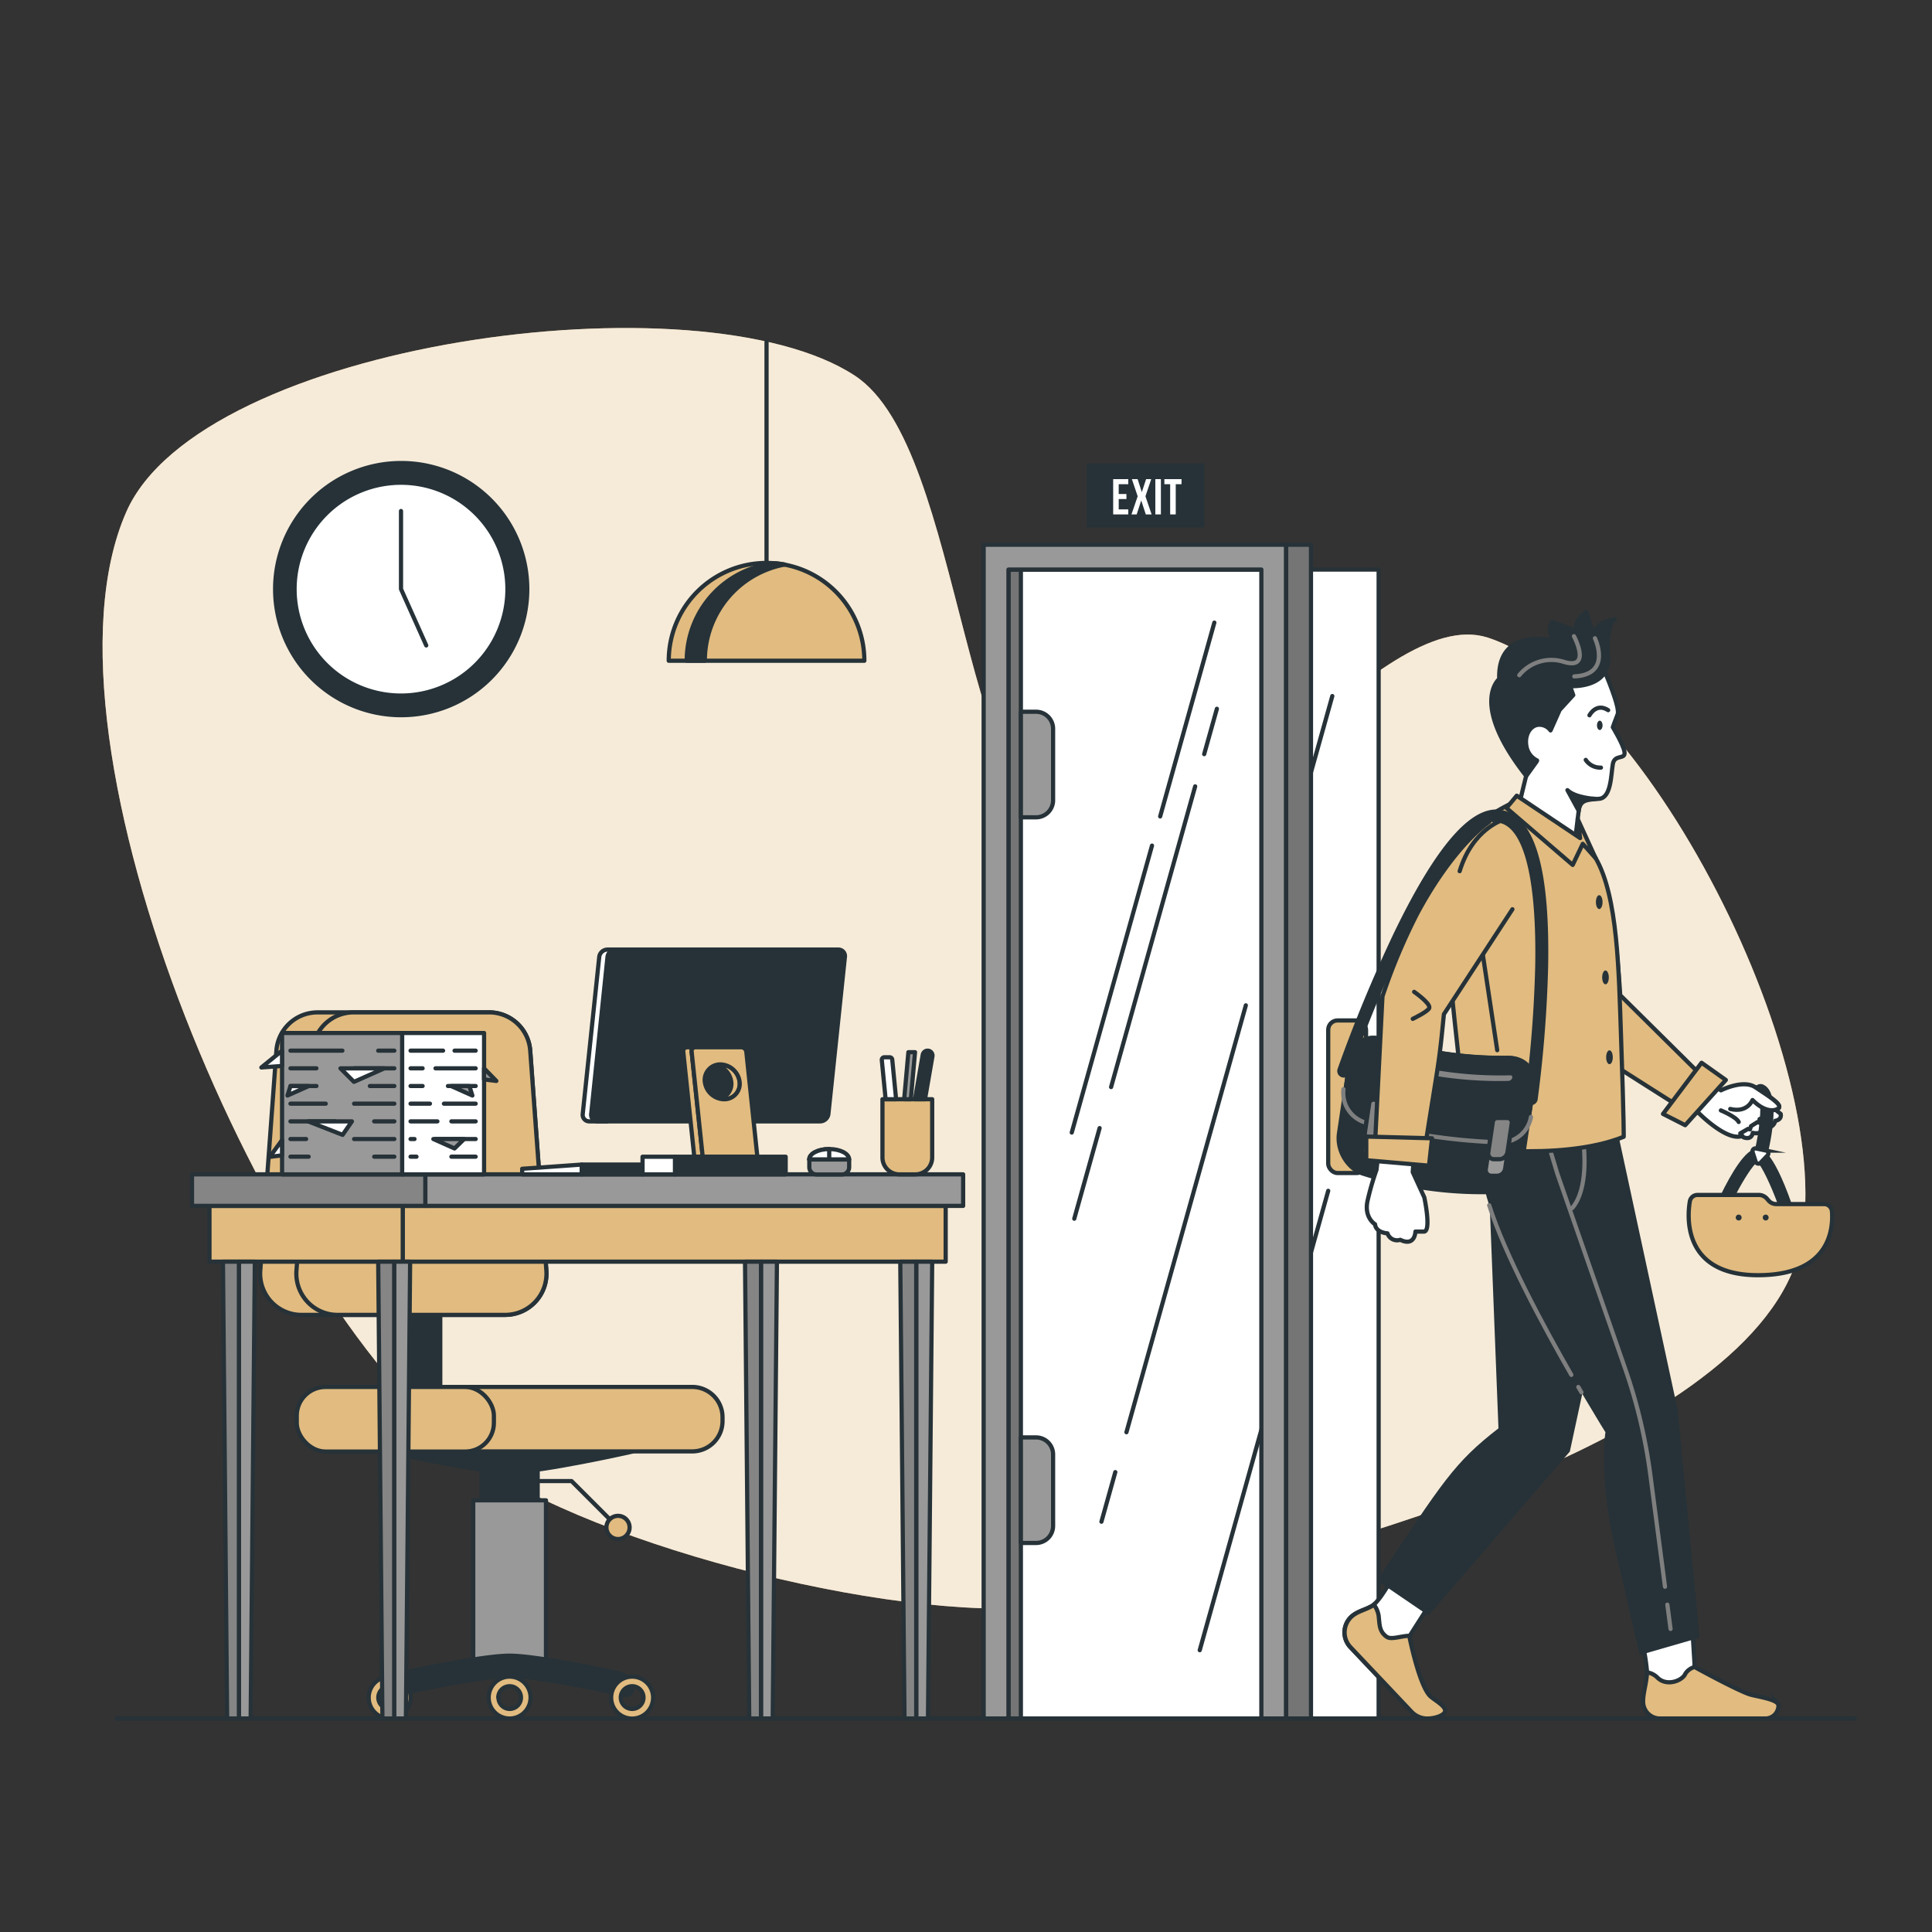 <svg xmlns="http://www.w3.org/2000/svg" viewBox="0 0 500 500"><rect x="0" y="0" width="500" height="500" fill="#333333" stroke="none"/><g id="freepik--background-simple--inject-157"><path d="M463.51,330c-20.83,47.32-137.29,77.43-188.39,85.26-38.86,6-120.85-14.66-152.69-37.73-52.82-38.26-115.95-185.23-89.77-245,19.26-43.93,148.52-61.65,188.59-35.3,28.92,19,26.6,117.64,60.52,124.5C310.65,227.63,357,156,385,165,428.51,179,481.92,288.21,463.51,330Z" style="fill:#E1BB80"></path><path d="M463.51,330c-20.83,47.32-137.29,77.43-188.39,85.26-38.86,6-120.85-14.66-152.69-37.73-52.82-38.26-115.95-185.23-89.77-245,19.26-43.93,148.52-61.65,188.59-35.3,28.92,19,26.6,117.64,60.52,124.5C310.65,227.63,357,156,385,165,428.51,179,481.92,288.21,463.51,330Z" style="fill:#fff;opacity:0.7"></path></g><g id="freepik--Lamp--inject-157"><g id="freepik--lamp--inject-157"><line x1="198.38" y1="147.4" x2="198.38" y2="88.46" style="fill:none;stroke:#263238;stroke-linecap:round;stroke-linejoin:round;stroke-width:1.087px"></line><path d="M173.07,171a25.31,25.31,0,1,1,50.62,0Z" style="fill:#E1BB80;stroke:#263238;stroke-linecap:round;stroke-linejoin:round;stroke-width:1.087px"></path><path d="M203.07,146.1c-.77-.14-1.55-.25-2.34-.32a25.3,25.3,0,0,0-23,25.2h4.68A25.32,25.32,0,0,1,203.07,146.1Z" style="fill:#263238;stroke:#263238;stroke-linecap:round;stroke-linejoin:round;stroke-width:1.087px"></path></g></g><g id="freepik--Floor--inject-157"><line x1="30.28" y1="444.75" x2="480" y2="444.75" style="fill:none;stroke:#263238;stroke-linecap:round;stroke-linejoin:round;stroke-width:1.087px"></line></g><g id="freepik--Door--inject-157"><rect x="260.99" y="147.4" width="6.42" height="297.35" style="fill:#757575;stroke:#263238;stroke-linecap:round;stroke-linejoin:round;stroke-width:1.087px"></rect><rect x="264.2" y="147.4" width="92.59" height="297.35" style="fill:#fff;stroke:#263238;stroke-linecap:round;stroke-linejoin:round;stroke-width:1.087px"></rect><line x1="298.14" y1="218.84" x2="277.37" y2="293.1" style="fill:#fff;stroke:#263238;stroke-linecap:round;stroke-linejoin:round;stroke-width:1.087px"></line><line x1="314.27" y1="161.13" x2="300.25" y2="211.29" style="fill:#fff;stroke:#263238;stroke-linecap:round;stroke-linejoin:round;stroke-width:1.087px"></line><line x1="284.58" y1="291.95" x2="278.02" y2="315.4" style="fill:#fff;stroke:#263238;stroke-linecap:round;stroke-linejoin:round;stroke-width:1.087px"></line><line x1="309.31" y1="203.51" x2="287.55" y2="281.33" style="fill:#fff;stroke:#263238;stroke-linecap:round;stroke-linejoin:round;stroke-width:1.087px"></line><line x1="314.93" y1="183.43" x2="311.64" y2="195.17" style="fill:#fff;stroke:#263238;stroke-linecap:round;stroke-linejoin:round;stroke-width:1.087px"></line><line x1="343.74" y1="308.18" x2="310.49" y2="427.07" style="fill:#fff;stroke:#263238;stroke-linecap:round;stroke-linejoin:round;stroke-width:1.087px"></line><line x1="288.64" y1="380.98" x2="285.05" y2="393.82" style="fill:#fff;stroke:#263238;stroke-linecap:round;stroke-linejoin:round;stroke-width:1.087px"></line><line x1="322.42" y1="260.18" x2="291.52" y2="370.66" style="fill:#fff;stroke:#263238;stroke-linecap:round;stroke-linejoin:round;stroke-width:1.087px"></line><line x1="344.8" y1="180.14" x2="329.7" y2="234.15" style="fill:#fff;stroke:#263238;stroke-linecap:round;stroke-linejoin:round;stroke-width:1.087px"></line><rect x="343.74" y="264.09" width="9.79" height="39.49" rx="2.42" style="fill:#E1BB80;stroke:#263238;stroke-linecap:round;stroke-linejoin:round;stroke-width:1.087px"></rect><path d="M348.63,272.63h0a1.63,1.63,0,0,0,1.63,1.63h2v18.55h-2a1.64,1.64,0,0,0-1.63,1.64h0a1.63,1.63,0,0,0,1.63,1.63H353a2.48,2.48,0,0,0,2.48-2.48V273.47A2.48,2.48,0,0,0,353,271h-2.69A1.63,1.63,0,0,0,348.63,272.63Z" style="fill:#999;stroke:#263238;stroke-linecap:round;stroke-linejoin:round;stroke-width:1.087px"></path><polygon points="254.57 140.98 254.57 444.75 260.99 444.75 260.99 147.4 326.44 147.4 326.44 444.75 332.86 444.75 332.86 140.98 254.57 140.98" style="fill:#999;stroke:#263238;stroke-linecap:round;stroke-linejoin:round;stroke-width:1.087px"></polygon><rect x="332.86" y="140.98" width="6.42" height="303.77" style="fill:#757575;stroke:#263238;stroke-linecap:round;stroke-linejoin:round;stroke-width:1.087px"></rect><path d="M264.2,184.2h3.93a4.41,4.41,0,0,1,4.41,4.41v18.5a4.41,4.41,0,0,1-4.41,4.41H264.2a0,0,0,0,1,0,0V184.2A0,0,0,0,1,264.2,184.2Z" style="fill:#999;stroke:#263238;stroke-linecap:round;stroke-linejoin:round;stroke-width:1.087px"></path><path d="M264.2,372h3.93a4.41,4.41,0,0,1,4.41,4.41v18.5a4.41,4.41,0,0,1-4.41,4.41H264.2a0,0,0,0,1,0,0V372A0,0,0,0,1,264.2,372Z" style="fill:#999;stroke:#263238;stroke-linecap:round;stroke-linejoin:round;stroke-width:1.087px"></path><rect x="281.3" y="119.92" width="30.35" height="16.58" style="fill:#263238"></rect><path d="M289.52,127.85h2v1.3h-2v2.68H292v1.3h-3.91V124H292v1.31h-2.48Z" style="fill:#fff"></path><path d="M297.94,124l-1.5,4.44,1.6,4.69h-1.51l-1.18-3.61-1.18,3.61h-1.35l1.61-4.69-1.5-4.44h1.49l1.08,3.37,1.11-3.37Z" style="fill:#fff"></path><path d="M299,124h1.44v9.13H299Z" style="fill:#fff"></path><path d="M301.34,124h4.44v1.31h-1.5v7.82h-1.44v-7.82h-1.5Z" style="fill:#fff"></path></g><g id="freepik--Desk--inject-157"><path d="M131.89,381c8.15,0,31.71-5.32,31.71-5.32H100.19S123.74,381,131.89,381Z" style="fill:#263238;stroke:#263238;stroke-linecap:round;stroke-linejoin:round;stroke-width:1.087px"></path><rect x="124.63" y="378.32" width="14.53" height="9.96" transform="translate(263.78 766.6) rotate(180)" style="fill:#263238;stroke:#263238;stroke-linecap:round;stroke-linejoin:round;stroke-width:1.087px"></rect><rect x="101.7" y="337.36" width="12.24" height="25.59" transform="translate(215.64 700.32) rotate(180)" style="fill:#263238;stroke:#263238;stroke-linecap:round;stroke-linejoin:round;stroke-width:1.087px"></rect><rect x="122.48" y="388.28" width="18.83" height="42.83" transform="translate(263.78 819.39) rotate(180)" style="fill:#999;stroke:#263238;stroke-linecap:round;stroke-linejoin:round;stroke-width:1.087px"></rect><polyline points="131.89 383.3 147.92 383.3 159.92 395.3" style="fill:none;stroke:#263238;stroke-linecap:round;stroke-linejoin:round;stroke-width:1.087px"></polyline><path d="M78,340.29h52.74a10.68,10.68,0,0,0,10.65-11.45l-4.18-56.95A10.66,10.66,0,0,0,126.58,262H82.18a10.68,10.68,0,0,0-10.65,9.89l-4.17,56.95A10.67,10.67,0,0,0,78,340.29Z" style="fill:#E1BB80;stroke:#263238;stroke-linecap:round;stroke-linejoin:round;stroke-width:1.087px"></path><path d="M76.72,328.84l4.17-56.95A10.67,10.67,0,0,1,91.53,262h35.05a10.66,10.66,0,0,1,10.64,9.89l4.18,56.95a10.68,10.68,0,0,1-10.65,11.45H87.36A10.67,10.67,0,0,1,76.72,328.84Z" style="fill:#E1BB80;stroke:#263238;stroke-linecap:round;stroke-linejoin:round;stroke-width:1.087px"></path><path d="M100.19,437.09a1.57,1.57,0,0,0,1.9,1.54c5.77-1.26,23.06-4.9,29.8-4.9s24,3.64,29.8,4.9a1.58,1.58,0,0,0,1.91-1.54h0a4.13,4.13,0,0,0-3.27-4c-6.75-1.45-22.16-4.6-28.44-4.6s-21.69,3.15-28.44,4.6a4.12,4.12,0,0,0-3.26,4Z" style="fill:#263238;stroke:#263238;stroke-linecap:round;stroke-linejoin:round;stroke-width:1.087px"></path><path d="M158.17,439.33a5.43,5.43,0,1,0,5.43-5.42A5.43,5.43,0,0,0,158.17,439.33Zm2.49,0a2.94,2.94,0,1,1,2.94,2.94A2.94,2.94,0,0,1,160.66,439.33Z" style="fill:#E1BB80;stroke:#263238;stroke-linecap:round;stroke-linejoin:round;stroke-width:1.087px"></path><path d="M126.47,439.33a5.42,5.42,0,1,0,5.42-5.42A5.42,5.42,0,0,0,126.47,439.33Zm2.48,0a2.94,2.94,0,1,1,2.94,2.94A2.94,2.94,0,0,1,129,439.33Z" style="fill:#E1BB80;stroke:#263238;stroke-linecap:round;stroke-linejoin:round;stroke-width:1.087px"></path><path d="M95.42,439.33a5.43,5.43,0,1,0,5.42-5.42A5.42,5.42,0,0,0,95.42,439.33Zm2.49,0a2.94,2.94,0,1,1,2.93,2.94A2.94,2.94,0,0,1,97.91,439.33Z" style="fill:#E1BB80;stroke:#263238;stroke-linecap:round;stroke-linejoin:round;stroke-width:1.087px"></path><path d="M115.86,358.94h63.28a7.84,7.84,0,0,1,7.85,7.84v1a7.84,7.84,0,0,1-7.85,7.84H115.86Z" style="fill:#E1BB80;stroke:#263238;stroke-linecap:round;stroke-linejoin:round;stroke-width:1.087px"></path><rect x="76.79" y="358.94" width="51.02" height="16.72" rx="7.43" transform="translate(204.61 734.6) rotate(180)" style="fill:#E1BB80;stroke:#263238;stroke-linecap:round;stroke-linejoin:round;stroke-width:1.087px"></rect><path d="M162.94,395.3a3,3,0,1,1-3-3A3,3,0,0,1,162.94,395.3Z" style="fill:#E1BB80;stroke:#263238;stroke-linecap:round;stroke-linejoin:round;stroke-width:1.087px"></path><path d="M157.19,245.75h4.58l-4.67,44.46h-4.58a1.69,1.69,0,0,1-1.71-1.91l4.27-40.64A2.17,2.17,0,0,1,157.19,245.75Z" style="fill:#fff;stroke:#263238;stroke-linecap:round;stroke-linejoin:round;stroke-width:1.087px"></path><rect x="104.23" y="312.08" width="140.52" height="14.44" transform="translate(348.97 638.6) rotate(180)" style="fill:#E1BB80;stroke:#263238;stroke-linecap:round;stroke-linejoin:round;stroke-width:1.087px"></rect><rect x="54.2" y="312.08" width="50.02" height="14.44" transform="translate(158.43 638.6) rotate(180)" style="fill:#E1BB80;stroke:#263238;stroke-linecap:round;stroke-linejoin:round;stroke-width:1.087px"></rect><rect x="110.07" y="303.93" width="139.19" height="8.16" transform="translate(359.33 616.01) rotate(180)" style="fill:#999;stroke:#263238;stroke-linecap:round;stroke-linejoin:round;stroke-width:1.087px"></rect><rect x="49.69" y="303.93" width="60.38" height="8.16" transform="translate(159.76 616.01) rotate(180)" style="fill:#858585;stroke:#263238;stroke-linecap:round;stroke-linejoin:round;stroke-width:1.087px"></rect><polygon points="237.12 444.75 240.16 444.75 241.25 326.52 237.12 326.52 237.12 444.75" style="fill:#999;stroke:#263238;stroke-linecap:round;stroke-linejoin:round;stroke-width:1.087px"></polygon><polygon points="234.08 444.75 237.12 444.75 237.12 326.52 232.99 326.52 234.08 444.75" style="fill:#858585;stroke:#263238;stroke-linecap:round;stroke-linejoin:round;stroke-width:1.087px"></polygon><polygon points="196.94 444.75 199.98 444.75 201.07 326.52 196.94 326.52 196.94 444.75" style="fill:#999;stroke:#263238;stroke-linecap:round;stroke-linejoin:round;stroke-width:1.087px"></polygon><polygon points="193.9 444.75 196.94 444.75 196.94 326.52 192.81 326.52 193.9 444.75" style="fill:#858585;stroke:#263238;stroke-linecap:round;stroke-linejoin:round;stroke-width:1.087px"></polygon><polygon points="102.01 444.75 105.05 444.75 106.14 326.52 102.01 326.52 102.01 444.75" style="fill:#999;stroke:#263238;stroke-linecap:round;stroke-linejoin:round;stroke-width:1.087px"></polygon><polygon points="98.97 444.75 102.01 444.75 102.01 326.52 97.88 326.52 98.97 444.75" style="fill:#858585;stroke:#263238;stroke-linecap:round;stroke-linejoin:round;stroke-width:1.087px"></polygon><polygon points="61.83 444.75 64.87 444.75 65.95 326.52 61.83 326.52 61.83 444.75" style="fill:#999;stroke:#263238;stroke-linecap:round;stroke-linejoin:round;stroke-width:1.087px"></polygon><polygon points="58.78 444.75 61.83 444.75 61.83 326.52 57.7 326.52 58.78 444.75" style="fill:#858585;stroke:#263238;stroke-linecap:round;stroke-linejoin:round;stroke-width:1.087px"></polygon><rect x="72.99" y="267.34" width="31.23" height="36.59" transform="translate(177.22 571.27) rotate(180)" style="fill:#999;stroke:#263238;stroke-linecap:round;stroke-linejoin:round;stroke-width:1.087px"></rect><rect x="104.07" y="267.34" width="21.2" height="36.59" transform="translate(229.35 571.27) rotate(180)" style="fill:#fff;stroke:#263238;stroke-linecap:round;stroke-linejoin:round;stroke-width:1.087px"></rect><line x1="97.88" y1="271.91" x2="102.05" y2="271.91" style="fill:none;stroke:#263238;stroke-linecap:round;stroke-linejoin:round;stroke-width:1.087px"></line><line x1="75.17" y1="271.91" x2="88.61" y2="271.91" style="fill:none;stroke:#263238;stroke-linecap:round;stroke-linejoin:round;stroke-width:1.087px"></line><line x1="91.64" y1="276.48" x2="102.05" y2="276.48" style="fill:none;stroke:#263238;stroke-linecap:round;stroke-linejoin:round;stroke-width:1.087px"></line><line x1="75.17" y1="276.48" x2="81.89" y2="276.48" style="fill:none;stroke:#263238;stroke-linecap:round;stroke-linejoin:round;stroke-width:1.087px"></line><line x1="95.72" y1="281.06" x2="102.05" y2="281.06" style="fill:none;stroke:#263238;stroke-linecap:round;stroke-linejoin:round;stroke-width:1.087px"></line><line x1="75.17" y1="281.06" x2="81.89" y2="281.06" style="fill:none;stroke:#263238;stroke-linecap:round;stroke-linejoin:round;stroke-width:1.087px"></line><line x1="91.64" y1="285.63" x2="102.05" y2="285.63" style="fill:none;stroke:#263238;stroke-linecap:round;stroke-linejoin:round;stroke-width:1.087px"></line><line x1="75.17" y1="285.63" x2="84.3" y2="285.63" style="fill:none;stroke:#263238;stroke-linecap:round;stroke-linejoin:round;stroke-width:1.087px"></line><line x1="96.84" y1="290.21" x2="102.05" y2="290.21" style="fill:none;stroke:#263238;stroke-linecap:round;stroke-linejoin:round;stroke-width:1.087px"></line><line x1="75.17" y1="290.21" x2="86.75" y2="290.21" style="fill:none;stroke:#263238;stroke-linecap:round;stroke-linejoin:round;stroke-width:1.087px"></line><line x1="91.64" y1="294.78" x2="102.05" y2="294.78" style="fill:none;stroke:#263238;stroke-linecap:round;stroke-linejoin:round;stroke-width:1.087px"></line><line x1="75.17" y1="294.78" x2="79.22" y2="294.78" style="fill:none;stroke:#263238;stroke-linecap:round;stroke-linejoin:round;stroke-width:1.087px"></line><line x1="96.84" y1="299.35" x2="102.05" y2="299.35" style="fill:none;stroke:#263238;stroke-linecap:round;stroke-linejoin:round;stroke-width:1.087px"></line><line x1="75.17" y1="299.35" x2="79.88" y2="299.35" style="fill:none;stroke:#263238;stroke-linecap:round;stroke-linejoin:round;stroke-width:1.087px"></line><line x1="117.64" y1="271.91" x2="123.1" y2="271.91" style="fill:none;stroke:#263238;stroke-linecap:round;stroke-linejoin:round;stroke-width:1.087px"></line><line x1="106.25" y1="271.91" x2="114.67" y2="271.91" style="fill:none;stroke:#263238;stroke-linecap:round;stroke-linejoin:round;stroke-width:1.087px"></line><line x1="112.71" y1="276.48" x2="123.1" y2="276.48" style="fill:none;stroke:#263238;stroke-linecap:round;stroke-linejoin:round;stroke-width:1.087px"></line><line x1="106.25" y1="276.48" x2="109.37" y2="276.48" style="fill:none;stroke:#263238;stroke-linecap:round;stroke-linejoin:round;stroke-width:1.087px"></line><line x1="115.93" y1="281.06" x2="123.1" y2="281.06" style="fill:none;stroke:#263238;stroke-linecap:round;stroke-linejoin:round;stroke-width:1.087px"></line><line x1="106.25" y1="281.06" x2="109.37" y2="281.06" style="fill:none;stroke:#263238;stroke-linecap:round;stroke-linejoin:round;stroke-width:1.087px"></line><line x1="114.89" y1="285.63" x2="123.1" y2="285.63" style="fill:none;stroke:#263238;stroke-linecap:round;stroke-linejoin:round;stroke-width:1.087px"></line><line x1="106.25" y1="285.63" x2="111.27" y2="285.63" style="fill:none;stroke:#263238;stroke-linecap:round;stroke-linejoin:round;stroke-width:1.087px"></line><line x1="116.82" y1="290.21" x2="123.1" y2="290.21" style="fill:none;stroke:#263238;stroke-linecap:round;stroke-linejoin:round;stroke-width:1.087px"></line><line x1="106.25" y1="290.21" x2="113.2" y2="290.21" style="fill:none;stroke:#263238;stroke-linecap:round;stroke-linejoin:round;stroke-width:1.087px"></line><line x1="112.71" y1="294.78" x2="123.1" y2="294.78" style="fill:none;stroke:#263238;stroke-linecap:round;stroke-linejoin:round;stroke-width:1.087px"></line><line x1="106.25" y1="294.78" x2="107.27" y2="294.78" style="fill:none;stroke:#263238;stroke-linecap:round;stroke-linejoin:round;stroke-width:1.087px"></line><line x1="116.82" y1="299.35" x2="123.1" y2="299.35" style="fill:none;stroke:#263238;stroke-linecap:round;stroke-linejoin:round;stroke-width:1.087px"></line><line x1="106.25" y1="299.35" x2="107.79" y2="299.35" style="fill:none;stroke:#263238;stroke-linecap:round;stroke-linejoin:round;stroke-width:1.087px"></line><polygon points="91.6 279.98 99.45 276.49 88.11 276.49 91.6 279.98" style="fill:#fff;stroke:#263238;stroke-linecap:round;stroke-linejoin:round;stroke-width:1.087px"></polygon><polygon points="74.4 283.52 79.88 281.08 75.17 281.08 74.4 283.52" style="fill:#fff;stroke:#263238;stroke-linecap:round;stroke-linejoin:round;stroke-width:1.087px"></polygon><polygon points="122.25 283.52 116.77 281.08 121.48 281.08 122.25 283.52" style="fill:#999;stroke:#263238;stroke-linecap:round;stroke-linejoin:round;stroke-width:1.087px"></polygon><polygon points="117.63 297.22 112.15 294.78 120.12 294.78 117.63 297.22" style="fill:#999;stroke:#263238;stroke-linecap:round;stroke-linejoin:round;stroke-width:1.087px"></polygon><polygon points="88.67 293.7 91.08 290.21 79.73 290.21 88.67 293.7" style="fill:#fff;stroke:#263238;stroke-linecap:round;stroke-linejoin:round;stroke-width:1.087px"></polygon><polygon points="125.27 276.49 128.45 279.75 125.27 279.35 125.27 276.49" style="fill:#999;stroke:#263238;stroke-linecap:round;stroke-linejoin:round;stroke-width:1.087px"></polygon><polygon points="72.99 271.91 67.64 276.26 72.99 275.87 72.99 271.91" style="fill:#fff;stroke:#263238;stroke-linecap:round;stroke-linejoin:round;stroke-width:1.087px"></polygon><polygon points="72.99 295.05 69.82 299.4 72.99 299 72.99 295.05" style="fill:#fff;stroke:#263238;stroke-linecap:round;stroke-linejoin:round;stroke-width:1.087px"></polygon><polygon points="135.14 303.93 150.55 303.93 150.55 301.39 135.14 302.48 135.14 303.93" style="fill:#fff;stroke:#263238;stroke-linecap:round;stroke-linejoin:round;stroke-width:1.087px"></polygon><rect x="150.55" y="301.39" width="15.74" height="2.54" transform="translate(316.84 605.32) rotate(180)" style="fill:#263238;stroke:#263238;stroke-linecap:round;stroke-linejoin:round;stroke-width:1.087px"></rect><path d="M211.33,300h6.54a1.88,1.88,0,0,1,1.88,1.88v2a0,0,0,0,1,0,0H209.44a0,0,0,0,1,0,0v-2A1.88,1.88,0,0,1,211.33,300Z" transform="translate(429.2 603.96) rotate(180)" style="fill:#999;stroke:#263238;stroke-linecap:round;stroke-linejoin:round;stroke-width:1.087px"></path><path d="M219.76,300.05c0-1.48-2.31-2.68-5.16-2.68s-5.16,1.2-5.16,2.68Z" style="fill:#fff;stroke:#263238;stroke-linecap:round;stroke-linejoin:round;stroke-width:1.087px"></path><path d="M209.44,300.05c0-1.48,2.31-2.68,5.16-2.68v2.68Z" style="fill:#fff;stroke:#263238;stroke-linecap:round;stroke-linejoin:round;stroke-width:1.087px"></path><path d="M210.24,288.16h0a1.18,1.18,0,0,0,1.15-1l.27-2.55a.92.92,0,0,0-.93-1.05h0a1.18,1.18,0,0,0-1.15,1.05l-.27,2.55A.92.92,0,0,0,210.24,288.16Z" style="fill:none;stroke:#263238;stroke-linecap:round;stroke-linejoin:round;stroke-width:1.087px"></path><path d="M206.79,288.16h0a1.18,1.18,0,0,0,1.15-1l.27-2.55a.93.93,0,0,0-.93-1.05h0a1.18,1.18,0,0,0-1.15,1.05l-.27,2.55A.92.92,0,0,0,206.79,288.16Z" style="fill:none;stroke:#263238;stroke-linecap:round;stroke-linejoin:round;stroke-width:1.087px"></path><path d="M203.34,288.16h0a1.19,1.19,0,0,0,1.15-1l.27-2.55a.93.93,0,0,0-.93-1.05h0a1.2,1.2,0,0,0-1.16,1.05l-.26,2.55A.92.92,0,0,0,203.34,288.16Z" style="fill:none;stroke:#263238;stroke-linecap:round;stroke-linejoin:round;stroke-width:1.087px"></path><path d="M232.76,284.48h4.11a4.38,4.38,0,0,1,4.38,4.38v15.07a0,0,0,0,1,0,0H228.38a0,0,0,0,1,0,0V288.86A4.38,4.38,0,0,1,232.76,284.48Z" transform="translate(469.63 588.41) rotate(180)" style="fill:#E1BB80;stroke:#263238;stroke-linecap:round;stroke-linejoin:round;stroke-width:1.087px"></path><path d="M236.81,284.48h2.58l1.92-11.08a1.27,1.27,0,0,0-1.25-1.49h0A1.29,1.29,0,0,0,238.8,273Z" style="fill:#263238;stroke:#263238;stroke-linecap:round;stroke-linejoin:round;stroke-width:1.087px"></path><path d="M229.2,284.48h2.71l-1-10.26a.67.67,0,0,0-.66-.6h-1.37a.67.67,0,0,0-.67.73Z" style="fill:#fff;stroke:#263238;stroke-linecap:round;stroke-linejoin:round;stroke-width:1.087px"></path><polygon points="234 284.48 235.72 284.48 236.81 272.3 235.09 272.3 234 284.48" style="fill:#999;stroke:#263238;stroke-linecap:round;stroke-linejoin:round;stroke-width:1.087px"></polygon><path d="M154.65,290.21h57.63a2.18,2.18,0,0,0,2.11-1.91l4.27-40.64a1.68,1.68,0,0,0-1.71-1.91H159.32a2.16,2.16,0,0,0-2.1,1.91L153,288.3A1.69,1.69,0,0,0,154.65,290.21Z" style="fill:#263238;stroke:#263238;stroke-linecap:round;stroke-linejoin:round;stroke-width:1.087px"></path><rect x="174.68" y="299.35" width="28.66" height="4.57" transform="translate(378.01 603.28) rotate(180)" style="fill:#263238;stroke:#263238;stroke-linecap:round;stroke-linejoin:round;stroke-width:1.087px"></rect><rect x="166.29" y="299.35" width="8.39" height="4.57" transform="translate(340.97 603.28) rotate(180)" style="fill:#fff;stroke:#263238;stroke-linecap:round;stroke-linejoin:round;stroke-width:1.087px"></rect><path d="M189.25,280a5.14,5.14,0,0,0-3.88-4.36,4.19,4.19,0,0,1,1.07-.15,5.14,5.14,0,0,1,5,4.51,4,4,0,0,1-4,4.51,4.49,4.49,0,0,1-1.1-.15A4,4,0,0,0,189.25,280Z" style="fill:#E1BB80;stroke:#263238;stroke-linecap:round;stroke-linejoin:round;stroke-width:1.087px"></path><path d="M179,272.21l2.86,27.14h-2.18l-2.85-27.14a1,1,0,0,1,1-1.18h2.18A1,1,0,0,0,179,272.21Z" style="fill:#E1BB80;stroke:#263238;stroke-linecap:round;stroke-linejoin:round;stroke-width:1.087px"></path><path d="M179,272.21l2.86,27.14H196l-2.85-27.14a1.34,1.34,0,0,0-1.31-1.18H180.09A1,1,0,0,0,179,272.21Zm7.41,3.26a5.14,5.14,0,0,1,5,4.51,4,4,0,0,1-4,4.51,5.13,5.13,0,0,1-5-4.51A4,4,0,0,1,186.44,275.47Z" style="fill:#E1BB80;stroke:#263238;stroke-linecap:round;stroke-linejoin:round;stroke-width:1.087px"></path></g><g id="freepik--Clock--inject-157"><path d="M103.78,182.27a29.82,29.82,0,1,1,29.81-29.82A29.82,29.82,0,0,1,103.78,182.27Z" style="fill:#fff"></path><path d="M103.78,119.29A33.17,33.17,0,1,0,137,152.45,33.17,33.17,0,0,0,103.78,119.29Zm0,60.18a27,27,0,1,1,27-27A27,27,0,0,1,103.78,179.47Z" style="fill:#263238"></path><polyline points="103.78 132.25 103.78 152.45 110.31 167.04" style="fill:none;stroke:#263238;stroke-linecap:round;stroke-linejoin:round;stroke-width:1.087px"></polyline></g><g id="freepik--Character--inject-157"><path d="M360.3,408.43,371,413.69l-6.27,9.82s2.34,11.84,5.14,15.19c1,1.15,4.79,2.91,4,4.44-.55,1.07-3.49,1.88-5.48,1.53a5.64,5.64,0,0,1-3.1-1.67l-15.83-16.71a5.55,5.55,0,0,1,.69-8.26c1.54-1.16,3.58-1.57,5.08-2.53C357.08,414.33,360.3,408.43,360.3,408.43Z" style="fill:#fff;stroke:#263238;stroke-miterlimit:10;stroke-width:1.087px"></path><path d="M368.41,444.67c2,.35,4.93-.46,5.48-1.53.78-1.53-3.05-3.29-4-4.44-2.8-3.35-5.14-15.19-5.14-15.19l.11-.17c-2.23,0-4.79,1.12-6,.25-2-1.42-1.79-3.21-2.08-5.5a6.46,6.46,0,0,0-1.22-2.81,2.69,2.69,0,0,1-.28.22c-1.5,1-3.54,1.37-5.08,2.53a5.55,5.55,0,0,0-.69,8.26L365.31,443A5.64,5.64,0,0,0,368.41,444.67Z" style="fill:#E1BB80;stroke:#263238;stroke-miterlimit:10;stroke-width:1.087px"></path><path d="M385.54,311.86l2.26,57.79c-11.59,9-14.27,13.65-31.43,39.37l13.31,9.07,36.59-42.43,10.15-47.08-4-14.17-12.57-5.16Z" style="fill:#263238"></path><path d="M437.67,416.32l.92,15.11s10,5.51,14,7c1.54.57,6.62,1.16,7.56,2.51a1.25,1.25,0,0,1,.13.77,3.38,3.38,0,0,1-3.42,3.05H429.6a4.35,4.35,0,0,1-4.35-4.26c-.05-2.33,1-5.12,1-7.86a53.81,53.81,0,0,0-1.12-7.12Z" style="fill:#fff;stroke:#263238;stroke-miterlimit:10;stroke-width:1.087px"></path><path d="M456.83,444.75a3.38,3.38,0,0,0,3.42-3.05,1.25,1.25,0,0,0-.13-.77c-.94-1.35-6-1.94-7.56-2.51-4-1.48-14-7-14-7v0a4.09,4.09,0,0,0-2.4,1.75c-.75,1.8-4.81,3.38-7.21,1a4.69,4.69,0,0,0-2.71-1.36c-.08,2.68-1.06,5.39-1,7.67a4.35,4.35,0,0,0,4.35,4.26Z" style="fill:#E1BB80;stroke:#263238;stroke-miterlimit:10;stroke-width:1.087px"></path><path d="M383.48,302l34.59-11.77,16.1,74.62,5.66,59-15.5,4.48-5.13-22.41c-5.92-23-3.71-35.25-3.71-35.25S383.19,319,383.48,302Z" style="fill:#263238"></path><path d="M392.5,210.9l3.2-13.13L392.5,187v-12.2l9.69-5.35,8.45-1.25,3.37,2.19,1.33,3.51s4,9.22,3.31,10.94-1.25,3.37-1.25,3.37,2.69,4.43,3,6.31c.41,2.25-2.52.52-3,3.21s-.38,8.76-3.56,9-4.9.26-5.27,3.07-1.27,10.47-1.27,10.47Z" style="fill:#fff;stroke:#263238;stroke-linecap:round;stroke-linejoin:round;stroke-width:1.087px"></path><path d="M417.91,160.31s-4.94.5-5.51,4l-1.87-5.92s-3.12,1.9-2.56,4.8L401.66,161a3.88,3.88,0,0,0,.79,4.86s-14.94-3.94-14.45,9.86c0,0-7.8,6.26,7,25.1l2.68-3.73.12-.28a5,5,0,0,1-2.8-3.93c-.4-2.61.94-5,3-5.3a3.58,3.58,0,0,1,3.28,1.45l2.36-5.3,3.52-3.84-.82-2.32s10.47.7,9.83-7.76S417.91,160.31,417.91,160.31Z" style="fill:#263238;stroke:#263238;stroke-linecap:round;stroke-linejoin:round;stroke-width:1.087px"></path><path d="M414.74,187.72c0,.67-.33,1.21-.73,1.21s-.72-.54-.72-1.21.32-1.21.72-1.21S414.74,187.05,414.74,187.72Z" style="fill:#263238"></path><path d="M411.35,185.12s1.73-3.35,4.84-1.33" style="fill:none;stroke:#263238;stroke-linecap:round;stroke-linejoin:round;stroke-width:1.087px"></path><path d="M393.19,174.74a10.69,10.69,0,0,1,11.53-3.45c7.34,2.22,2.62-6.64,2.62-6.64" style="fill:none;stroke:#7f7f7f;stroke-linecap:round;stroke-linejoin:round;stroke-width:1.087px"></path><path d="M412.77,165.18s4.53,9.42-5.34,9.87" style="fill:none;stroke:#7f7f7f;stroke-linecap:round;stroke-linejoin:round;stroke-width:1.087px"></path><path d="M414.32,198.66a4.52,4.52,0,0,1-3.93-2" style="fill:none;stroke:#263238;stroke-linecap:round;stroke-linejoin:round;stroke-width:1.087px"></path><path d="M412.92,206.76s-5.22-.25-7.27-2.27l2.92,5.34S408.5,206,412.92,206.76Z" style="fill:#263238;stroke:#263238;stroke-linecap:round;stroke-linejoin:round;stroke-width:1.087px"></path><line x1="431.51" y1="415.28" x2="432.34" y2="421.57" style="fill:none;stroke:#7f7f7f;stroke-linecap:round;stroke-linejoin:round;stroke-width:1.087px"></line><path d="M430.9,410.64l-.52-4-3.28-25a138.27,138.27,0,0,0-6.51-27.43l-17.5-50.31-1.69-5.57" style="fill:none;stroke:#7f7f7f;stroke-linecap:round;stroke-linejoin:round;stroke-width:1.087px"></path><path d="M409.89,296.81s1.3,10.85-3,15.83" style="fill:none;stroke:#7f7f7f;stroke-linecap:round;stroke-linejoin:round;stroke-width:1.087px"></path><path d="M406.66,355.82c-7.31-12.75-17.15-31-21.26-43.91" style="fill:none;stroke:#7f7f7f;stroke-linecap:round;stroke-linejoin:round;stroke-width:1.087px"></path><path d="M409.28,360.34l-.81-1.39" style="fill:none;stroke:#7f7f7f;stroke-linecap:round;stroke-linejoin:round;stroke-width:1.087px"></path><path d="M454.29,281.39c-3.16-2.13-8.87.77-8.91.79h0L443.69,281H443l-5.37,5.79,2.13,1.39s6,6.06,10,6,9.6-5.72,9.6-5.72l-.95-1.1a2.92,2.92,0,0,0,1.8-.46C461.54,285.94,457.46,283.52,454.29,281.39Z" style="fill:#fff;stroke:#263238;stroke-linecap:round;stroke-linejoin:round;stroke-width:1.087px"></path><path d="M457.94,289.26l-1.69-1.7,2-1.35,2.59,2.07s.44,1.48-1.42,1.78c0,0-.13,1.72-2.52,1.94a3,3,0,0,1-3.28,1.17s-.21,2-2.43,1.15l-.81-1,2-1.16.51.12.27-.84,1.7-1.06.66.25-.15-1,1.4-.71Z" style="fill:#fff;stroke:#263238;stroke-linecap:round;stroke-linejoin:round;stroke-width:1.087px"></path><path d="M459.63,311.61h12.43a2.06,2.06,0,0,1,2.05,1.92c.35,4.71-.64,16.49-19.14,16.49-19,0-18.45-14.37-17.64-19.11a2,2,0,0,1,2-1.66h15.84a2.78,2.78,0,0,1,2.09.94l.47.54A2.58,2.58,0,0,0,459.63,311.61Z" style="fill:#E1BB80;stroke:#263238;stroke-linecap:round;stroke-linejoin:round;stroke-width:1.087px"></path><path d="M456.2,315.11a.76.76,0,1,1,.75.75A.76.76,0,0,1,456.2,315.11Z" style="fill:#263238"></path><path d="M449.21,315.11a.76.76,0,1,1,.76.75A.76.76,0,0,1,449.21,315.11Z" style="fill:#263238"></path><path d="M449.17,309.25c2.12-4.11,4.48-7.7,5.62-8.53,1.15,1.09,3.36,5.65,5.31,10.89h3.61c-5.15-14.6-8-14.45-9-14.4-3,.15-6.69,6.52-9.37,12Z" style="fill:#263238"></path><path d="M455.6,300.6a1.44,1.44,0,0,1-.41-.05,1.7,1.7,0,0,1-1.24-2.06c1.82-7.39,2-14,1-14.68a1.7,1.7,0,1,1,1.36-3.12c4.55,2,2.2,13.68,1,18.62A1.7,1.7,0,0,1,455.6,300.6Z" style="fill:#263238"></path><path d="M454.47,297.22l2.57.55a.75.75,0,0,1,.39,1.27l-1.8,1.88a.76.76,0,0,1-1.27-.3l-.78-2.43A.76.76,0,0,1,454.47,297.22Z" style="fill:#fff;stroke:#263238;stroke-miterlimit:10;stroke-width:1.087px"></path><path d="M454.29,281.39c3.17,2.13,7.25,4.55,5.94,5.47s-3.89.66-6.68-2.18c0,0-1.32,3.44-5.77,2.31" style="fill:#fff;stroke:#263238;stroke-linecap:round;stroke-linejoin:round;stroke-width:1.087px"></path><path d="M445.36,287.37s4,1.66,4.61,3" style="fill:#fff;stroke:#263238;stroke-linecap:round;stroke-linejoin:round;stroke-width:1.087px"></path><path d="M407.24,215.9s6,4,8.51,13.52,3.56,28.13,3.56,28.13L443,281l-7.6,5.9L410.35,271l-7.68-37.74Z" style="fill:#E1BB80;stroke:#263238;stroke-linecap:round;stroke-linejoin:round;stroke-width:1.087px"></path><polygon points="430.38 288.28 436.13 291.2 446.65 279.5 440.36 275.04 430.38 288.28" style="fill:#E1BB80;stroke:#263238;stroke-linecap:round;stroke-linejoin:round;stroke-width:1.087px"></polygon><path d="M376.34,296.52s27.05,4.43,43.87-2.32c0,0,.13-2.25-.69-26-.58-16.56-.77-36.17-6.59-46.17-4.42-7.61-21.86-14.06-21.86-14.06s-17.54,7.93-17.54,19.82,4.37,49.47,4.37,49.47Z" style="fill:#E1BB80;stroke:#263238;stroke-linecap:round;stroke-linejoin:round;stroke-width:1.087px"></path><line x1="387.8" y1="274.95" x2="390.13" y2="298.41" style="fill:none;stroke:#263238;stroke-linecap:round;stroke-linejoin:round;stroke-width:1.087px"></line><line x1="383.48" y1="245.23" x2="387.48" y2="271.79" style="fill:none;stroke:#263238;stroke-linecap:round;stroke-linejoin:round;stroke-width:1.087px"></line><path d="M414.74,233.47c0,1-.39,1.79-.86,1.79s-.86-.8-.86-1.79.38-1.8.86-1.8S414.74,232.48,414.74,233.47Z" style="fill:#263238"></path><path d="M416.36,252.94c0,1-.38,1.8-.86,1.8s-.86-.81-.86-1.8.39-1.79.86-1.79S416.36,252,416.36,252.94Z" style="fill:#263238"></path><path d="M417.39,273.62c0,1-.38,1.79-.86,1.79s-.86-.8-.86-1.79.38-1.8.86-1.8S417.39,272.63,417.39,273.62Z" style="fill:#263238"></path><polygon points="392.53 205.92 408.94 216.89 408.3 211.95 412.93 222.07 409.62 218.38 407.01 223.84 389.87 209.11 392.53 205.92" style="fill:#E1BB80;stroke:#263238;stroke-linecap:round;stroke-linejoin:round;stroke-width:1.087px"></polygon><path d="M396.31,286l-.25,0a1.7,1.7,0,0,1-1.44-1.92A314.43,314.43,0,0,0,397.31,250c.39-21.74-2.68-34.84-8.63-36.87-11-3.73-29.92,37.64-39.29,64.59a1.7,1.7,0,1,1-3.21-1.12,376.6,376.6,0,0,1,14.55-35.12c11.58-23.95,21.09-34.27,29-31.56,7.79,2.65,11.37,15.79,10.93,40.17a323,323,0,0,1-2.72,34.5A1.71,1.71,0,0,1,396.31,286Z" style="fill:#263238"></path><path d="M384.94,309.06a101.74,101.74,0,0,1-32.26-4.78c-4.41-1.36-7.35-6.44-6.69-11,1.16-7.77,1.73-11.66,2.88-19.43.67-4.52,4.7-6.77,9.11-5.41a101.74,101.74,0,0,0,32.26,4.78c4.62,0,7.82,3.29,7.15,7.81-1.15,7.77-1.72,11.66-2.88,19.43C393.84,305,389.56,309,384.94,309.06Z" style="fill:#263238"></path><path d="M390.24,273.26A101.74,101.74,0,0,1,358,268.48c-4.41-1.36-8.44.89-9.11,5.41-.47,3.19-.71,4.79-1.18,8a8,8,0,0,0,5.09,8.44,152,152,0,0,0,36.11,5.34,8,8,0,0,0,7.32-6.59c.47-3.2.71-4.8,1.18-8C398.06,276.55,394.86,273.23,390.24,273.26Z" style="fill:#263238"></path><path d="M347.69,281.88a8,8,0,0,0,5.09,8.44,152,152,0,0,0,36.11,5.34,8,8,0,0,0,7.32-6.59" style="fill:none;stroke:#7f7f7f;stroke-linecap:round;stroke-linejoin:round;stroke-width:1.087px"></path><path d="M355.36,300.13l-1.33-.4a2.13,2.13,0,0,1-1.45-2.28l1.32-8.89c1.89.6,2.84.88,4.75,1.4-.53,3.56-.79,5.34-1.32,8.9A1.52,1.52,0,0,1,355.36,300.13Z" style="fill:#999;stroke:#263238;stroke-linecap:round;stroke-linejoin:round;stroke-width:1.087px"></path><path d="M387.44,304.29l-1.38,0a1.48,1.48,0,0,1-1.53-1.75c.53-3.56.79-5.34,1.32-8.89,2,0,3,0,5-.08-.53,3.56-.79,5.34-1.32,8.9A2.2,2.2,0,0,1,387.44,304.29Z" style="fill:#999;stroke:#263238;stroke-linecap:round;stroke-linejoin:round;stroke-width:1.087px"></path><path d="M390.42,280.28a102.2,102.2,0,0,1-33.31-4.71,1.54,1.54,0,0,1-1-1.65h0a1.06,1.06,0,0,1,1.42-.88,102.14,102.14,0,0,0,33.3,4.71A1,1,0,0,1,391.9,279h0A1.58,1.58,0,0,1,390.42,280.28Z" style="fill:#858585;stroke:#263238;stroke-linecap:round;stroke-linejoin:round;stroke-width:1.087px"></path><path d="M356,295.81l-1.32-.39a2.15,2.15,0,0,1-1.45-2.28l1.13-7.64a1.09,1.09,0,0,1,1.4-.88c.91.28,1.65.5,2.61.77a1.08,1.08,0,0,1,.79,1.2l-1.18,8A1.52,1.52,0,0,1,356,295.81Z" style="fill:#858585;stroke:#263238;stroke-linecap:round;stroke-linejoin:round;stroke-width:1.087px"></path><path d="M388.08,300c-.55,0-.83,0-1.38,0a1.48,1.48,0,0,1-1.53-1.74l1.17-7.92a1.16,1.16,0,0,1,1.14-1c.95,0,1.7,0,2.6,0a1.15,1.15,0,0,1,1.17,1.31l-1.12,7.54A2.19,2.19,0,0,1,388.08,300Z" style="fill:#858585;stroke:#263238;stroke-linecap:round;stroke-linejoin:round;stroke-width:1.087px"></path><path d="M366,298.49l-.39,4.84,3,6.55s1.83,8.5,0,8.85h-2.3s-.08,4-3.93,2.13a2.61,2.61,0,0,1-3.3-1.67s-3-.14-3.22-2.35c0,0-2.93-1.72-1.92-6.18a71.67,71.67,0,0,1,2.3-7.93l.67-6Z" style="fill:#fff;stroke:#263238;stroke-linecap:round;stroke-linejoin:round;stroke-width:1.087px"></path><path d="M391.41,235.32l-17.73,27.16-.46,4.57q-.57,5.76-1.49,11.48l-3.55,22.16-12.52-.76,2.12-42.07a153.13,153.13,0,0,1,9-21.43c9.6-17.86,18.61-23.73,18.61-23.73S397.31,212,391.41,235.32Z" style="fill:#E1BB80"></path><path d="M391.41,235.32l-17.73,27.16-.46,4.57q-.57,5.76-1.49,11.48l-3.55,22.16-12.52-.76,2.12-42.07a153.13,153.13,0,0,1,9-21.43c9.6-17.86,18.61-23.73,18.61-23.73" style="fill:none;stroke:#263238;stroke-linecap:round;stroke-linejoin:round;stroke-width:1.087px"></path><path d="M365.62,263.68s4.06-1.94,4.28-2.84c.3-1.23-3.92-4.15-3.92-4.15" style="fill:none;stroke:#263238;stroke-linecap:round;stroke-linejoin:round;stroke-width:1.087px"></path><path d="M389.14,212.13s-8,2.21-11.38,13.33" style="fill:none;stroke:#263238;stroke-linecap:round;stroke-linejoin:round;stroke-width:1.087px"></path><polygon points="353.59 294.14 353.59 300.27 369.82 301.67 370.61 294.59 353.59 294.14" style="fill:#E1BB80;stroke:#263238;stroke-linecap:round;stroke-linejoin:round;stroke-width:1.087px"></polygon></g></svg>